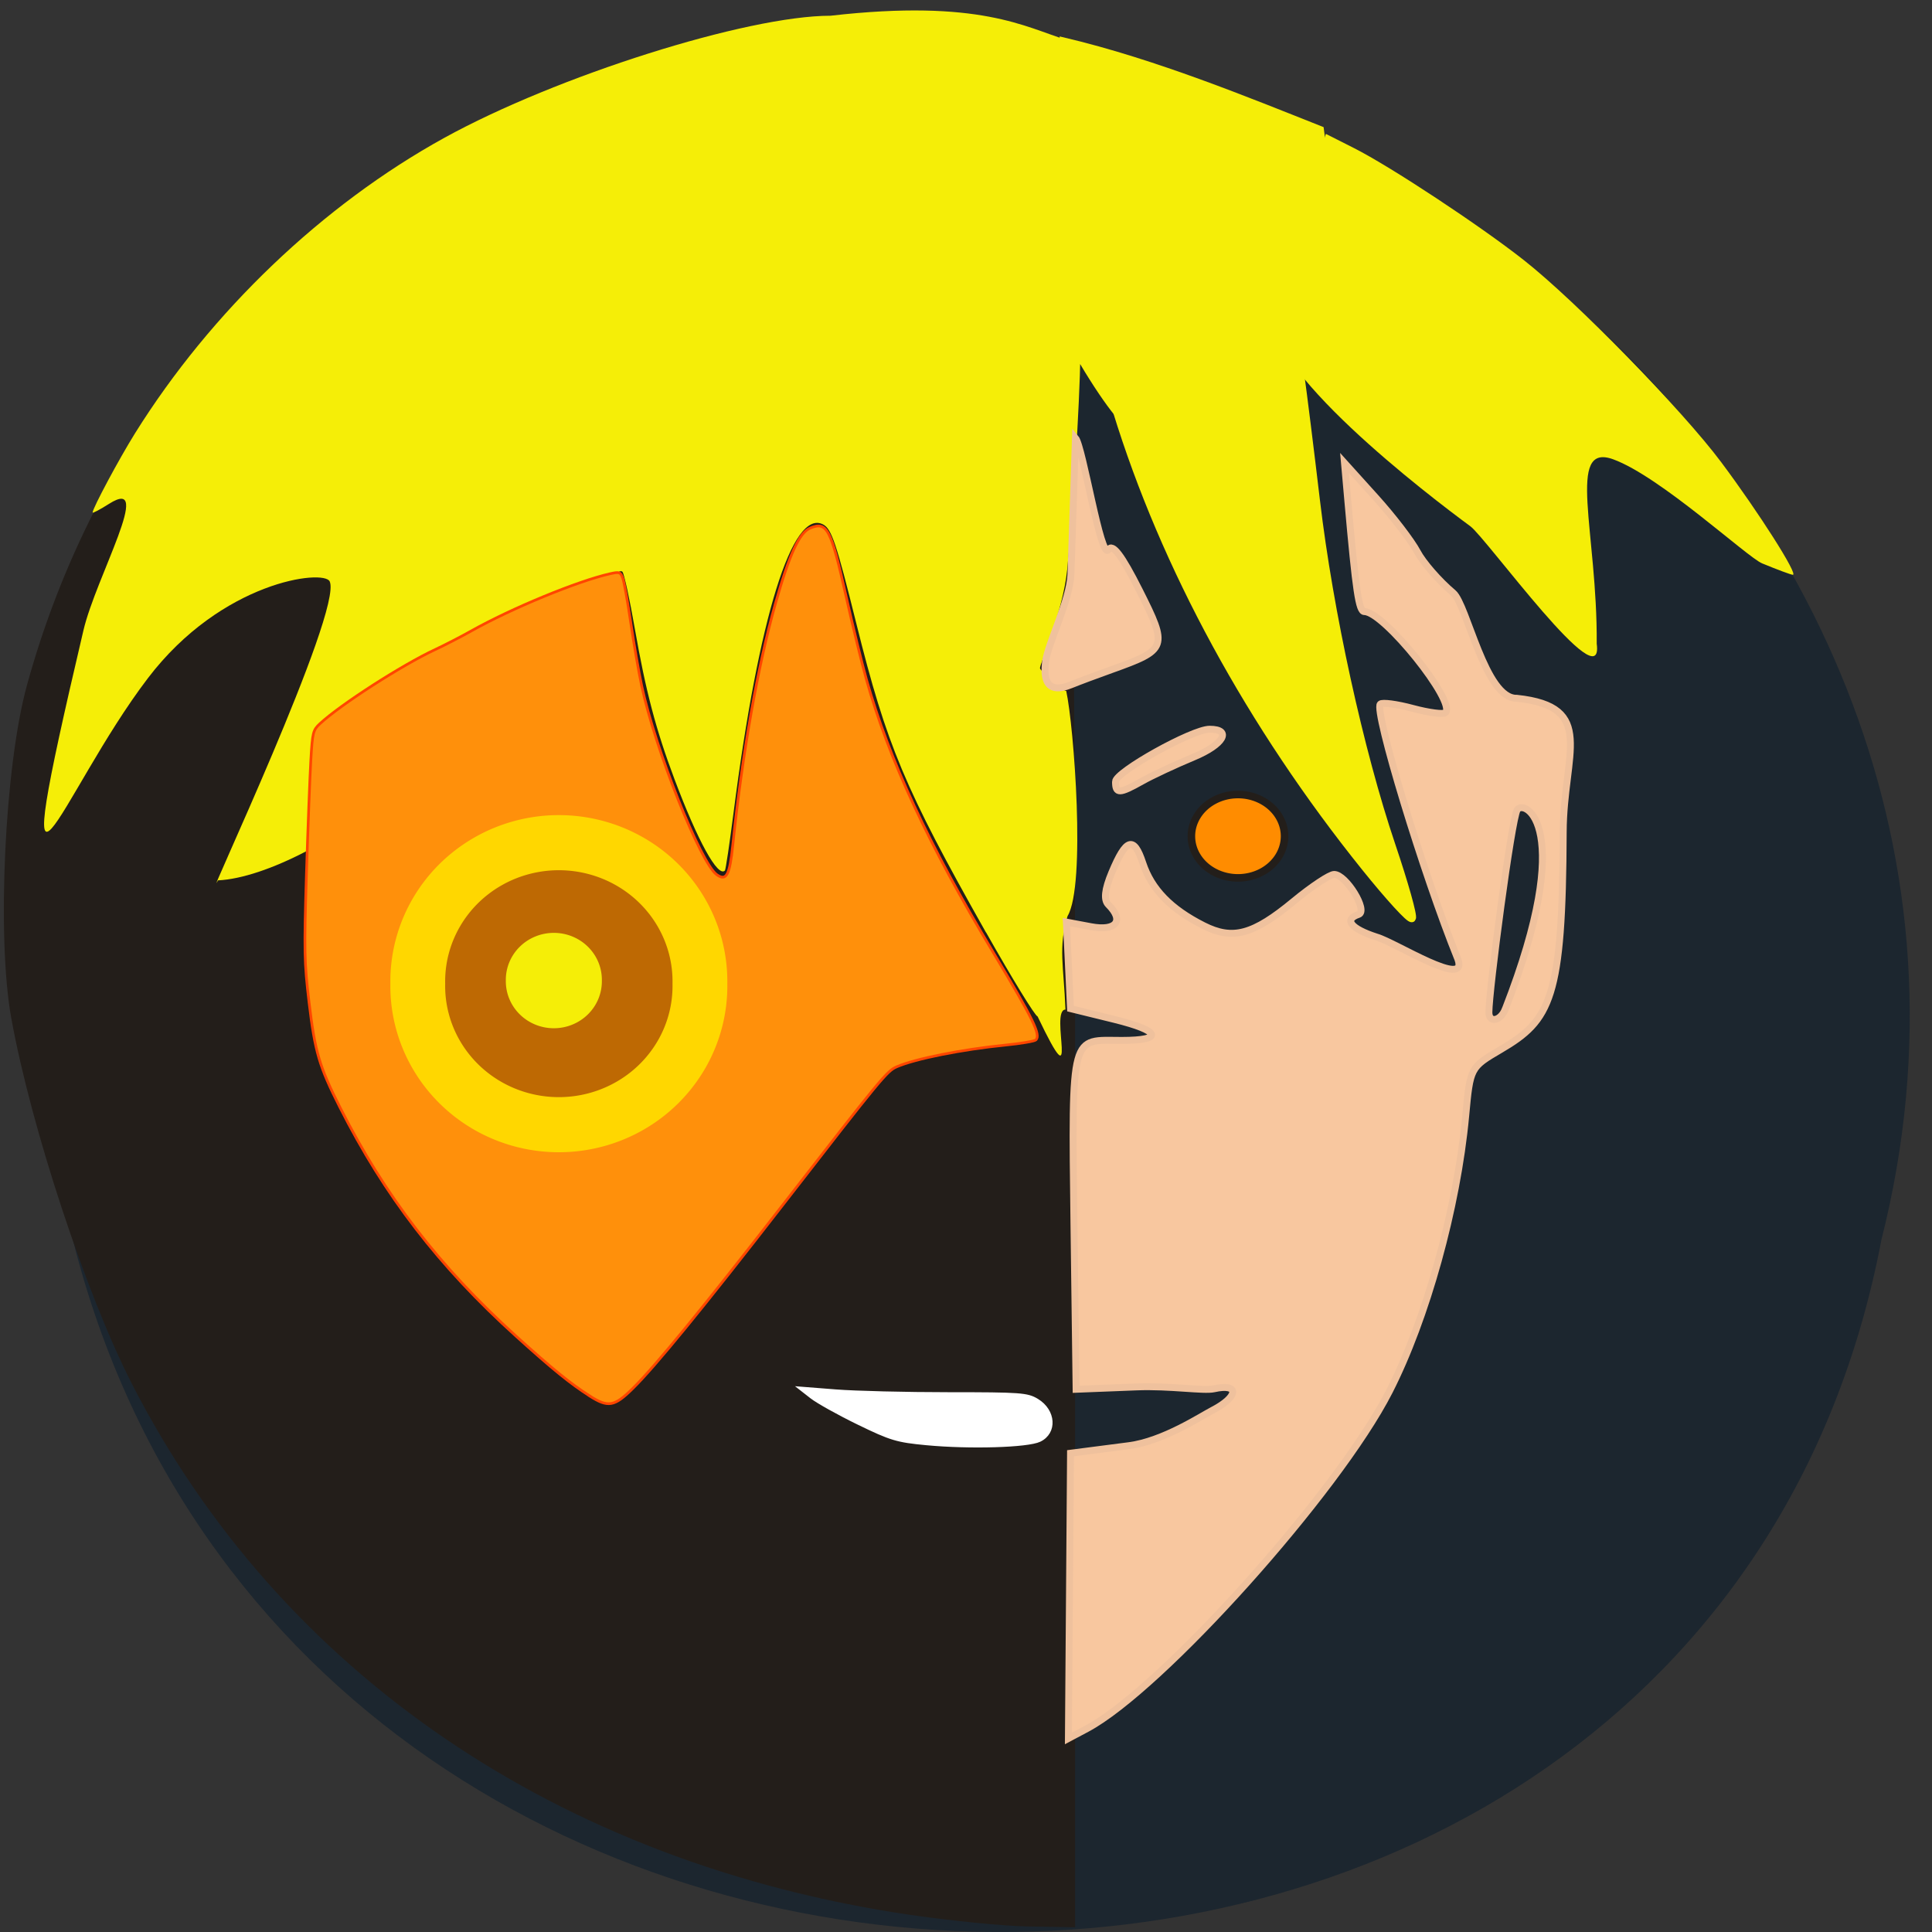 <svg xmlns="http://www.w3.org/2000/svg" viewBox="0 0 256 256"><rect x="0" y="0" width="256" height="256" fill="#333333" stroke="none"/><path d="m 8 156.8 c 24.749 129.02 217.46 132.89 241.3 7.471 25.696 -101.53 -86.23 -184.55 -165.96 -151.28 -53.662 15.722 -94.85 80.06 -75.34 143.81 z" fill="#1c262f" color="#000"/><g transform="matrix(0.722 0 0 0.76 26.344 22.14)"><path d="m 130.59 304 c -64.22 -9.02 -115.15 -42.02 -142.19 -92.13 -8.365 -15.501 -18.449 -44.513 -22.1 -63.59 -2.68 -13.995 -1.212 -43.699 2.852 -57.737 12.387 -42.781 42.05 -77.5 81.98 -95.96 17.726 -8.193 42.38 -15.677 58.5 -17.759 12.528 -1.618 43.729 3.12 47.07 4.984 1.086 0.606 3.387 48.48 3.387 160.5 v 163.84 l -8.01 -0.133 c -4.405 -0.073 -14.07 -0.985 -21.48 -2.026 z" fill="#231e1a" stroke="#231e1a" stroke-width="1.45"/><g transform="matrix(1.385 0 0 1.315 -36.487 -29.12)"><path d="m 122.75 191.39 c -3.887 -0.367 -4.688 -0.608 -8.992 -2.701 -2.599 -1.264 -5.399 -2.825 -6.223 -3.468 l -1.499 -1.17 l 4.71 0.37 c 2.59 0.204 9.334 0.37 14.986 0.37 9.501 0 10.382 0.064 11.685 0.852 2.305 1.394 2.486 4.277 0.334 5.305 -1.589 0.759 -9.253 0.985 -15 0.442 z" fill="#fff" stroke="#fff" stroke-width="0.428"/><g fill="#f5ee07"><path d="m 180.92 114.99 c -15.16 -18.866 -26.602 -39.888 -32.942 -60.54 -1.972 -6.424 -4.04 -11.959 -4.591 -12.301 -1.969 -12.836 -1.877 -22.807 -2.422 -36.659 c 12.04 2.857 24.355 7.928 33.948 11.733 2.072 14.729 -3.185 28.309 -2.631 32.28 0.365 2.601 1.312 10.206 2.104 16.901 1.743 14.739 5.785 33.2 10 45.678 1.717 5.079 2.934 9.422 2.705 9.651 -0.229 0.229 -3.01 -2.807 -6.175 -6.748 z" stroke="#f5ee07" stroke-width="1.051"/><path d="m 233.5 74.69 c -1.965 -0.814 -13.497 -11.537 -19.75 -13.806 -6.253 -2.269 -2.069 9.639 -2.17 24.452 1.03 7.743 -14.611 -14 -16.752 -15.576 -5.305 -3.906 -28.12 -21.248 -26.17 -28.87 1.285 -10.549 4.04 -12.895 7.03 -23.15 l 3.736 1.889 c 4.843 2.449 16.689 10.27 22.534 14.879 6.921 5.457 20.933 19.819 26.13 26.778 5 6.702 10.248 14.959 9.478 14.915 -0.264 -0.015 -2.088 -0.694 -4.053 -1.508 z"/><path d="m 130.65 123.62 c -10.768 -19.09 -13.165 -24.8 -17.18 -40.967 -2.637 -10.609 -3.279 -12.528 -4.39 -13.12 -4.065 -2.175 -8.548 12.237 -11.871 38.16 -0.531 4.145 -1.049 7.62 -1.151 7.722 -0.934 0.934 -3.589 -3.882 -6.688 -12.132 c -2.458 -6.543 -3.81 -11.679 -5.25 -19.937 -0.683 -3.914 -1.424 -7.311 -1.647 -7.549 -1.414 -1.505 -18.14 21.15 -28.702 27.858 -8.277 7.44 -18.614 12.747 -24.881 13.06 -2.331 4.377 16.609 -35.836 14.794 -39.643 -0.772 -1.619 -14.274 -0.058 -24.09 12.841 -11.768 15.458 -19.368 39.728 -8.534 -6.361 c 1.66 -7.06 9.434 -20.593 3.392 -16.761 -1.2 0.761 -2.181 1.28 -2.181 1.153 0 -0.561 3.503 -7.11 5.615 -10.497 c 10.07 -16.14 24.864 -30.29 40.989 -39.18 14.883 -8.207 40.11 -16.19 51.17 -16.19 c 19.774 -2.257 25.795 1.524 31.3 3.213 13.957 47.21 15.901 68.2 -0.438 39.15 4.301 -18.693 1.35 22.579 0.507 31.07 -0.576 5.729 -3.752 12.719 -3.6 13.11 0.152 0.395 2.958 2.981 3.471 2.981 1.019 4.664 2.625 25.745 0.179 29.845 -1.265 4.143 -0.5 6.664 -0.281 12.397 -2.197 0.029 2.113 13.08 -3.699 0.905 -0.301 -0.007 -3.371 -5.02 -6.822 -11.135 z"/></g></g></g><path d="m 78.13 184.96 c -2.519 -1.597 -4.942 -3.565 -9.77 -7.933 -10.171 -9.202 -17.388 -18.581 -23.321 -30.31 -2.741 -5.419 -3.307 -7.345 -4.088 -13.909 -0.635 -5.335 -0.664 -6.787 -0.343 -17.03 0.193 -6.162 0.455 -12.954 0.581 -15.09 0.215 -3.641 0.292 -3.949 1.199 -4.791 2.732 -2.537 10.873 -7.775 15.268 -9.823 1.269 -0.591 3.425 -1.703 4.791 -2.471 5.342 -3 14.12 -6.62 18.381 -7.577 1.243 -0.279 1.386 -0.232 1.684 0.552 0.179 0.472 0.658 3.132 1.063 5.912 0.405 2.78 1.062 6.571 1.459 8.426 1.796 8.385 7.813 23.492 9.953 24.992 1.259 0.882 1.696 0.072 2.109 -3.907 1.254 -12.09 3.319 -23.792 5.654 -32.03 1.853 -6.54 3.168 -9.401 4.591 -9.991 2.251 -0.932 2.751 0.022 4.797 9.157 0.861 3.845 2.061 8.747 2.666 10.894 2.991 10.61 8.213 21.852 16.8 36.16 5.331 8.886 6.328 10.93 5.658 11.601 -0.174 0.174 -1.987 0.483 -4.03 0.686 -5.765 0.575 -11.95 1.809 -14.418 2.878 -1.276 0.552 -2.024 1.459 -15.03 18.231 -10.693 13.789 -16.964 21.46 -19.946 24.399 -2.443 2.407 -3.247 2.545 -5.713 0.982 z" fill="#ff900b" stroke="#ff4500" stroke-width="0.355"/><g fill="#f8c79f" stroke="#efc19d" stroke-width="0.916"><path d="m 141.71 211.46 l 0.14 -18.901 l 7.737 -1 c 4.525 -0.586 9.537 -3.895 11.05 -4.677 3.495 -1.808 3.64 -3.619 0.228 -2.859 -1.386 0.309 -5.837 -0.424 -10.256 -0.25 l -8.02 0.315 l -0.282 -21.714 c -0.337 -25.98 -0.379 -24.516 6.337 -24.516 5.639 0 5.185 -1.265 -0.998 -2.785 l -5.796 -1.425 l -0.274 -5.734 l -0.274 -5.734 l 3.252 0.61 c 3.346 0.628 4.458 -0.771 2.315 -2.914 -0.639 -0.639 -0.497 -1.99 0.444 -4.244 1.908 -4.566 2.923 -4.884 4.111 -1.284 1.146 3.473 3.691 6.096 8.06 8.302 3.857 1.949 6.552 1.221 11.933 -3.226 2.369 -1.957 4.782 -3.559 5.363 -3.559 1.577 0 4.551 4.862 3.241 5.298 -2.01 0.671 -1.042 1.895 2.379 3 2.515 0.717 12.228 6.97 10.772 2.922 -4.546 -11.224 -11.143 -32.922 -10.274 -33.791 0.255 -0.255 2.195 0.004 4.313 0.574 2.118 0.57 4.065 0.822 4.327 0.56 1.431 -1.431 -8.166 -13.388 -10.746 -13.388 -0.735 0 -1.137 -2.679 -2.196 -14.661 l -0.446 -5.04 l 4.136 4.582 c 2.275 2.52 4.757 5.756 5.516 7.191 0.759 1.435 2.894 3.884 4.746 5.441 1.852 1.558 4.227 14.1 8.441 13.971 10.626 1.131 6.184 7.254 6.146 17.728 -0.08 22.06 -1.632 24.918 -8.306 28.829 -4.01 2.352 -4.02 2.365 -4.618 8.797 -1.131 12.173 -5.214 26.892 -10.122 36.497 -6.829 13.364 -30.23 39.45 -40.09 44.689 l -2.43 1.292 z m 57.751 -77.75 c 9.476 -24.316 2.515 -27.875 1.577 -26.406 -0.754 1.18 -3.751 23.983 -3.751 26.835 0 1.469 1.555 1.157 2.173 -0.429 z"/><path d="m 138.53 87.76 c 0.288 -2.47 3.263 -8.204 3.379 -11.735 l 0.592 -18 c 0.994 1.192 3.381 16.338 4.369 14.813 0.542 -0.876 1.754 0.716 4.115 5.405 3.794 7.534 3.688 7.839 -3.636 10.463 -2.02 0.722 -4.434 1.625 -5.374 2.01 -1.567 0.636 -3.927 1.169 -3.446 -2.949 z"/><path d="m 147.81 103.57 c 0 -1.28 10.165 -6.944 12.463 -6.944 3.03 0 1.876 2.03 -2.095 3.679 -2.426 1.01 -5.506 2.447 -6.843 3.2 -3.02 1.699 -3.524 1.708 -3.524 0.066 z"/></g><path d="m 171.51 114.05 a 6.172 5.522 0 1 1 -12.344 0 6.172 5.522 0 1 1 12.344 0 z" transform="translate(-1.299 -3.248)" fill="#ff8c00" stroke="#231e1a"/><path d="m 75.36 132.56 a 14.617 14.293 0 1 1 -29.23 0 14.617 14.293 0 1 1 29.23 0 z" transform="matrix(1.279 0 0 1.286 -3.643 -40.13)" fill="#be6903" stroke="#ffd700" stroke-width="5.678"/><path d="m 51.47 148.68 a 4.242 3.818 0 1 1 -8.483 0 4.242 3.818 0 1 1 8.483 0 z" transform="matrix(1.5 0 0 1.63 2.545 -112.42)" fill="#f5ee07"/></svg>